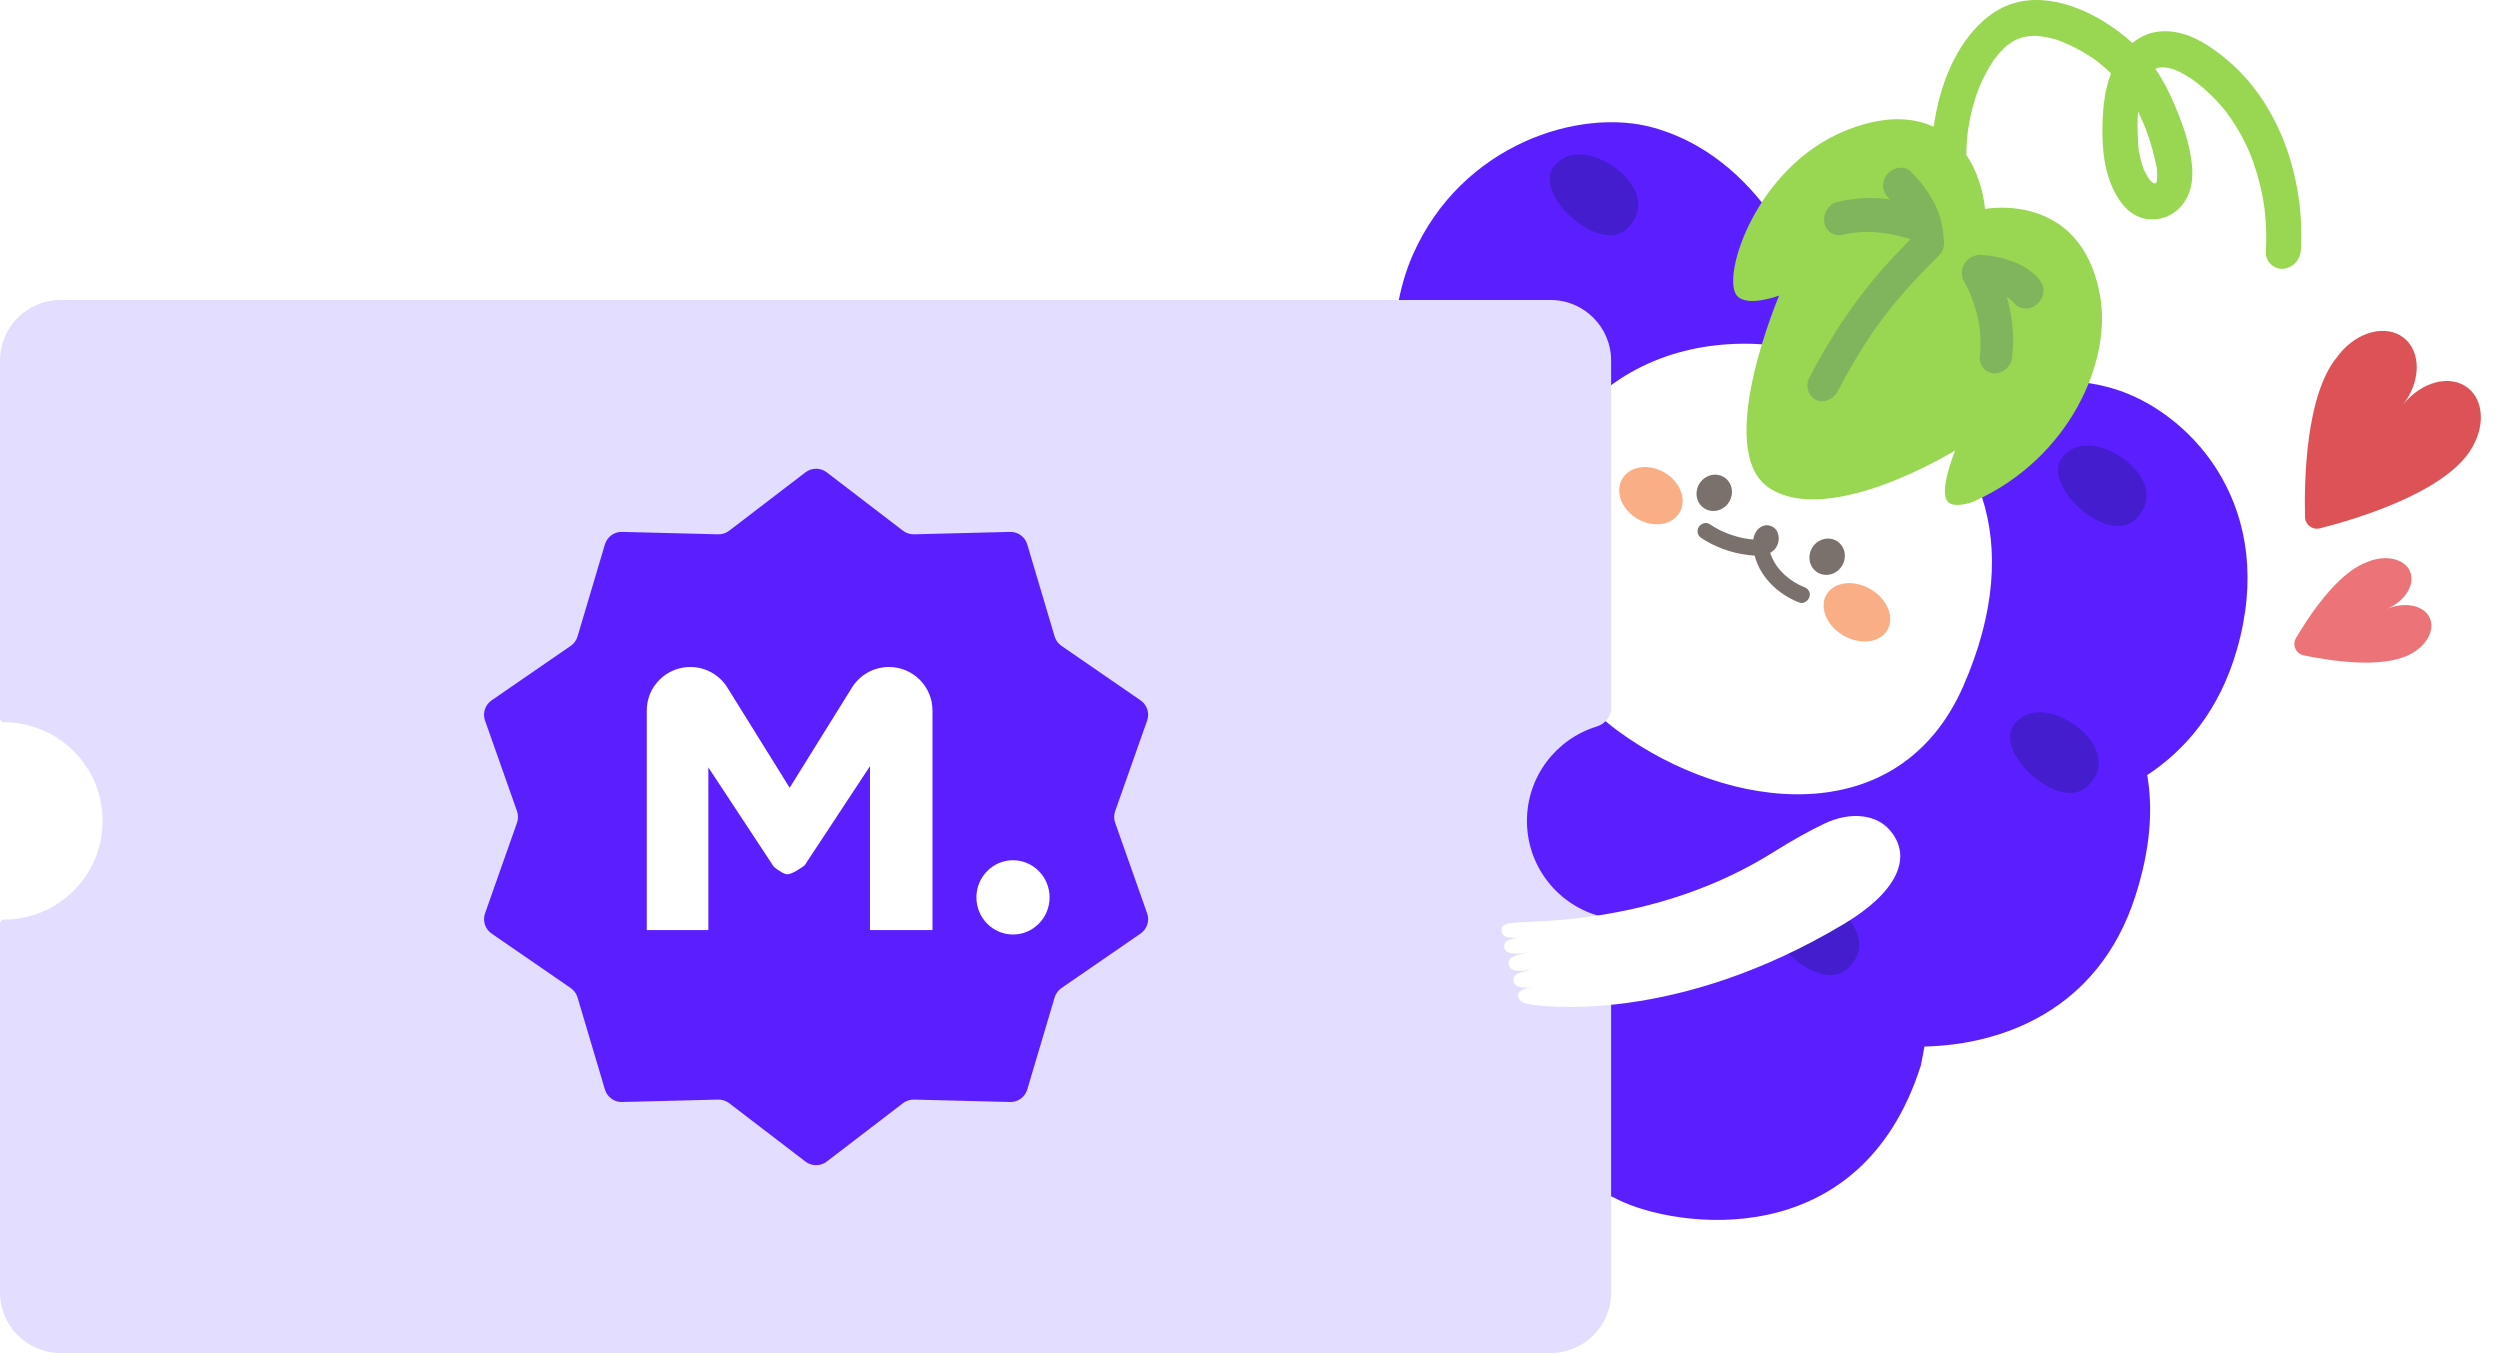 <svg width="225" height="122" viewBox="0 0 225 122" fill="none" xmlns="http://www.w3.org/2000/svg">
<g clip-path="url(#clip0_11886_206032)">
<path d="M109.48 82.585L118.04 76.049L122 91.635L108.673 107.957C107.621 109.036 99.438 113.545 98.561 113.354C97.677 113.162 90.587 106.65 87.015 102.366C86.632 101.908 85.953 100.837 86.668 100.021C87.931 98.576 93.153 100.977 95.181 99.209C97.6 97.097 102.907 88.328 109.478 82.588" fill="#FFF9E5"/>
<path d="M98.506 113.313C96.664 111.858 94.877 110.333 93.182 108.707C91.464 107.059 89.831 105.329 88.246 103.545C87.786 103.026 87.325 102.502 86.869 101.977C86.358 101.384 85.895 100.756 85.572 100.03C85.246 99.291 85.673 98.322 86.415 97.971C87.454 97.482 88.573 97.585 89.483 98.155C89.792 98.346 90.008 98.776 90.055 99.141C90.103 99.505 89.993 99.989 89.746 100.298C89.49 100.62 89.14 100.887 88.738 100.949C88.323 101.012 87.968 100.927 87.62 100.712C87.589 100.69 87.558 100.672 87.523 100.655L87.875 100.84C87.742 100.772 87.604 100.723 87.454 100.69L87.832 100.768C87.683 100.739 87.534 100.729 87.383 100.74C87.511 100.731 87.643 100.724 87.771 100.714C87.635 100.728 87.509 100.752 87.376 100.791L87.752 100.668C87.678 100.693 87.609 100.722 87.535 100.757C87.817 100.073 88.1 99.386 88.379 98.699C88.44 98.841 88.511 98.977 88.584 99.109L88.393 98.775C88.737 99.364 89.193 99.865 89.636 100.372C90.095 100.899 90.556 101.423 91.024 101.943C91.877 102.895 92.745 103.839 93.637 104.755C94.127 105.258 94.62 105.749 95.123 106.239C95.029 106.148 94.935 106.056 94.838 105.963C96.594 107.661 98.445 109.247 100.362 110.76C100.666 110.998 100.884 111.342 100.934 111.745C100.979 112.118 100.872 112.593 100.625 112.903C100.109 113.552 99.147 113.828 98.499 113.317L98.506 113.313Z" fill="#AD7F42"/>
<path d="M117.217 57.2C113.989 59.156 111.158 62.179 109.395 66.599C105.659 75.975 108.829 82.778 112.909 87.106C107.999 93.705 104.054 107.557 113.764 115.301C125.664 124.786 135.951 118.5 140.427 114.21C141.763 112.928 143.405 110.527 144.711 107.52C145.066 107.699 145.398 107.858 145.702 108.007C150.715 110.473 167.402 113.073 172.869 95.916C172.992 95.327 173.103 94.752 173.199 94.19C180.129 94.032 188.832 90.99 192.163 80.704C193.551 76.42 193.779 72.8 193.249 69.753C196.737 67.472 199.769 63.874 201.323 58.461C204.967 45.789 197.478 37.587 190.954 35.224C189.281 34.618 187.238 34.258 185.023 34.242C185.271 21.421 178.151 18.197 173.732 16.852C170.4 15.834 164.756 16.345 159.65 19.679C157.874 17.117 154.456 13.081 148.837 11.497C142.213 9.626 131.582 12.959 127.177 22.882C125.733 26.13 125.536 29.272 125.227 31.743C121.868 33.691 118.953 36.775 117.274 41.378C114.808 48.141 115.371 53.308 117.216 57.208L117.217 57.2Z" fill="#5A1EFF"/>
<path d="M186.358 44.899C186.275 44.802 184.41 42.623 185.637 41.134C187.323 39.087 190.351 40.432 191.853 41.905C193.297 43.323 193.788 45.147 192.23 46.697C190.672 48.246 187.916 46.76 186.358 44.899Z" fill="#431DCE"/>
<path d="M182.043 68.914C181.96 68.818 180.095 66.638 181.322 65.149C183.008 63.102 186.036 64.448 187.538 65.92C188.982 67.338 189.473 69.163 187.915 70.712C186.357 72.261 183.6 70.775 182.043 68.914Z" fill="#431DCE"/>
<path d="M133.799 42.427C133.716 42.331 131.85 40.151 133.078 38.663C134.764 36.615 137.791 37.961 139.293 39.433C140.738 40.852 141.229 42.676 139.671 44.225C138.113 45.775 135.356 44.288 133.799 42.427Z" fill="#431DCE"/>
<path d="M136.082 89.858C135.999 89.762 134.133 87.582 135.361 86.093C137.047 84.046 140.074 85.392 141.576 86.864C143.02 88.282 143.512 90.107 141.954 91.656C140.396 93.205 137.639 91.719 136.082 89.858Z" fill="#431DCE"/>
<path d="M160.497 85.306C160.414 85.21 158.549 83.031 159.776 81.542C161.462 79.494 164.49 80.84 165.992 82.312C167.436 83.731 167.927 85.555 166.369 87.104C164.811 88.653 162.055 87.167 160.497 85.306Z" fill="#431DCE"/>
<path d="M131.944 62.1C131.861 62.004 129.996 59.824 131.223 58.335C132.909 56.288 135.936 57.634 137.439 59.106C138.883 60.524 139.374 62.349 137.816 63.898C136.258 65.447 133.501 63.961 131.944 62.1Z" fill="#431DCE"/>
<path d="M140.614 18.713C140.531 18.617 138.665 16.437 139.893 14.948C141.579 12.901 144.606 14.247 146.108 15.719C147.552 17.137 148.044 18.962 146.486 20.511C144.928 22.06 142.171 20.574 140.614 18.713Z" fill="#431DCE"/>
<path d="M165.394 52.655C166.218 52.929 167.138 52.455 167.447 51.596C167.756 50.736 167.339 49.817 166.514 49.542C165.689 49.268 164.77 49.742 164.461 50.602C164.152 51.461 164.569 52.381 165.394 52.655Z" fill="#7A706C"/>
<path d="M155.234 46.903C156.058 47.178 156.977 46.703 157.287 45.844C157.596 44.984 157.178 44.065 156.354 43.791C155.529 43.516 154.61 43.99 154.301 44.85C153.991 45.709 154.409 46.629 155.234 46.903Z" fill="#7A706C"/>
<path d="M148.808 47.645C150.216 48.51 151.933 48.296 152.644 47.168C153.355 46.041 152.79 44.425 151.383 43.561C149.975 42.696 148.258 42.91 147.547 44.038C146.836 45.166 147.401 46.781 148.808 47.645Z" fill="#F9AE85"/>
<path d="M163.445 55.227C161.465 54.448 159.674 52.762 159.334 50.51C159.245 49.93 159.239 49.256 159.622 48.753C159.865 48.433 160.264 48.216 160.655 48.273C161.046 48.331 161.37 48.574 161.51 48.953C161.769 49.678 161.447 50.479 160.723 50.807C160.128 51.075 159.461 51.02 158.846 50.946C157.312 50.762 155.856 50.232 154.58 49.382C154.282 49.184 154.194 48.699 154.424 48.389C154.665 48.068 155.078 47.965 155.399 48.178C155.622 48.325 155.848 48.463 156.081 48.592C156.137 48.621 156.192 48.651 156.251 48.681C156.281 48.695 156.307 48.711 156.337 48.724C156.324 48.72 156.242 48.678 156.313 48.713C156.439 48.77 156.564 48.83 156.69 48.886C157.189 49.1 157.708 49.267 158.236 49.388C158.298 49.402 158.362 49.416 158.424 49.429C158.456 49.436 158.485 49.442 158.518 49.45C158.505 49.445 158.412 49.432 158.492 49.444C158.629 49.469 158.765 49.489 158.905 49.506C159.163 49.537 159.422 49.562 159.684 49.573C159.77 49.576 159.933 49.539 160.011 49.565C160.004 49.563 159.882 49.584 159.954 49.568C159.977 49.561 160.006 49.56 160.028 49.556C160.084 49.546 160.139 49.528 160.196 49.514C160.273 49.496 160.142 49.529 160.14 49.535C160.142 49.529 160.199 49.508 160.207 49.503C160.216 49.499 160.262 49.467 160.273 49.467C160.26 49.462 160.169 49.552 160.219 49.5C160.224 49.494 160.268 49.45 160.275 49.449C160.269 49.447 160.189 49.563 160.228 49.503C160.266 49.435 160.196 49.583 160.193 49.582C160.193 49.582 160.222 49.501 160.223 49.498C160.239 49.492 160.167 49.654 160.204 49.579C160.207 49.572 160.207 49.514 160.211 49.512C160.199 49.515 160.235 49.658 160.216 49.586C160.212 49.567 160.208 49.54 160.208 49.521C160.194 49.404 160.257 49.636 160.206 49.535C160.206 49.535 160.296 49.653 160.248 49.604C160.189 49.544 160.366 49.691 160.299 49.647C160.236 49.608 160.392 49.689 160.382 49.686C160.376 49.684 160.55 49.705 160.471 49.701C160.399 49.698 160.554 49.692 160.55 49.694C160.55 49.694 160.686 49.627 160.627 49.665C160.56 49.705 160.704 49.607 160.698 49.612C160.677 49.631 160.636 49.679 160.704 49.596C160.777 49.508 160.728 49.568 160.714 49.588C160.66 49.68 160.741 49.543 160.74 49.524C160.741 49.55 160.695 49.651 160.688 49.671C160.655 49.733 160.711 49.606 160.702 49.592C160.706 49.6 160.691 49.65 160.691 49.661C160.685 49.707 160.679 49.752 160.677 49.799C160.676 49.82 160.674 49.845 160.673 49.867C160.666 49.963 160.679 49.85 160.668 49.814C160.689 49.909 160.684 50.02 160.698 50.119C160.712 50.226 160.732 50.335 160.752 50.444C160.773 50.542 160.801 50.639 160.826 50.735C160.844 50.811 160.812 50.687 160.81 50.682C160.821 50.701 160.827 50.732 160.833 50.752C160.852 50.806 160.87 50.863 160.889 50.917C160.962 51.113 161.048 51.302 161.143 51.483C161.166 51.528 161.188 51.572 161.215 51.613C161.233 51.641 161.251 51.669 161.265 51.699C161.303 51.767 161.238 51.657 161.236 51.653C161.308 51.725 161.357 51.84 161.415 51.921C161.536 52.089 161.666 52.253 161.806 52.406C161.883 52.493 161.965 52.576 162.051 52.659C162.071 52.68 162.199 52.8 162.131 52.737C162.063 52.674 162.192 52.79 162.216 52.809C162.395 52.964 162.581 53.106 162.775 53.236C162.977 53.373 163.182 53.5 163.4 53.613C163.423 53.625 163.444 53.635 163.468 53.647C163.55 53.689 163.476 53.642 163.438 53.633C163.489 53.647 163.548 53.685 163.596 53.708C163.71 53.76 163.826 53.806 163.942 53.853C164.275 53.982 164.502 54.379 164.35 54.755C164.207 55.105 163.811 55.364 163.451 55.221L163.445 55.227Z" fill="#7A706C"/>
<path d="M167.366 58.157C168.867 59.059 170.652 58.87 171.353 57.735C172.054 56.6 171.406 54.948 169.905 54.046C168.404 53.143 166.619 53.332 165.918 54.467C165.217 55.603 165.865 57.255 167.366 58.157Z" fill="#F9AE85"/>
<path d="M145.69 65.838C145.176 65.462 133.394 57.124 137.646 45.097C143.493 28.564 159.979 28.965 169.116 33.994C177.901 38.83 182.497 48.529 176.693 61.76C170.886 74.994 155.567 73.051 145.687 65.836L145.69 65.838Z" fill="white"/>
<path fill-rule="evenodd" clip-rule="evenodd" d="M0 32.45C0 29.44 2.44 27 5.45 27L139.55 27C142.56 27 145 29.44 145 32.45V63.752C145 64.524 144.428 65.165 143.689 65.392C140.062 66.509 137.425 69.887 137.425 73.881C137.425 77.875 140.062 81.253 143.689 82.37C144.428 82.597 145 83.239 145 84.011V116.321C145 119.331 142.56 121.771 139.55 121.771H5.45C2.44 121.771 0 119.331 0 116.321L0 83.106C0 82.915 0.159 82.762 0.351 82.762C5.256 82.762 9.232 78.786 9.232 73.881C9.232 68.977 5.256 65.001 0.351 65.001C0.159 65.001 0 64.848 0 64.656L0 32.45Z" fill="#E3DDFF"/>
<g filter="url(#filter0_d_11886_206032)">
<path d="M72.491 42.51C73.056 42.078 73.84 42.078 74.404 42.51L81.267 47.764C81.553 47.983 81.904 48.097 82.263 48.088L90.905 47.871C91.615 47.853 92.249 48.314 92.452 48.995L94.916 57.281C95.019 57.625 95.236 57.924 95.531 58.128L102.65 63.032C103.236 63.435 103.478 64.18 103.241 64.851L100.364 73.002C100.245 73.341 100.245 73.71 100.364 74.049L103.241 82.201C103.478 82.871 103.236 83.617 102.65 84.02L95.531 88.924C95.236 89.127 95.019 89.426 94.916 89.771L92.452 98.056C92.249 98.737 91.615 99.198 90.905 99.18L82.263 98.963C81.904 98.954 81.553 99.069 81.267 99.287L74.404 104.542C73.84 104.974 73.056 104.974 72.491 104.542L65.628 99.287C65.343 99.069 64.991 98.954 64.632 98.963L55.99 99.18C55.28 99.198 54.646 98.737 54.443 98.056L51.979 89.771C51.877 89.426 51.66 89.127 51.364 88.924L44.245 84.02C43.66 83.617 43.417 82.871 43.654 82.201L46.531 74.049C46.65 73.71 46.65 73.341 46.531 73.002L43.654 64.851C43.417 64.18 43.66 63.435 44.245 63.032L51.364 58.128C51.66 57.924 51.877 57.625 51.979 57.281L54.443 48.995C54.646 48.314 55.28 47.853 55.99 47.871L64.632 48.088C64.991 48.097 65.343 47.983 65.628 47.764L72.491 42.51Z" fill="#5A1EFF"/>
<path d="M94.463 80.763C94.463 82.613 92.986 84.106 91.17 84.106C89.354 84.106 87.877 82.613 87.877 80.763C87.877 78.924 89.354 77.42 91.17 77.42C92.986 77.42 94.463 78.924 94.463 80.763Z" fill="white"/>
<path fill-rule="evenodd" clip-rule="evenodd" d="M65.461 61.877C64.75 60.732 63.491 60.029 62.134 60.029C59.967 60.029 58.209 61.779 58.209 63.944V83.704H63.752V69.069L69.647 78.015C70.102 78.381 70.618 78.718 70.916 78.683C71.32 78.636 71.998 78.195 72.417 77.883L78.298 68.955V83.704H83.924V63.953C83.924 61.787 82.174 60.029 80.007 60.029C78.65 60.029 77.399 60.724 76.679 61.877L71.07 70.9L65.461 61.877Z" fill="white"/>
</g>
<path d="M163.883 51.662C164.708 51.937 165.627 51.462 165.936 50.603C166.245 49.743 165.828 48.824 165.003 48.55C164.178 48.275 163.259 48.749 162.95 49.609C162.641 50.468 163.058 51.388 163.883 51.662Z" fill="#7A706C"/>
<path d="M153.723 45.91C154.547 46.184 155.467 45.71 155.776 44.851C156.085 43.991 155.667 43.072 154.843 42.798C154.018 42.523 153.099 42.998 152.79 43.857C152.48 44.717 152.898 45.636 153.723 45.91Z" fill="#7A706C"/>
<path d="M147.298 46.652C148.705 47.517 150.422 47.303 151.133 46.175C151.844 45.047 151.279 43.432 149.872 42.567C148.464 41.703 146.747 41.916 146.036 43.044C145.326 44.172 145.89 45.787 147.298 46.652Z" fill="#F9AE85"/>
<path d="M161.935 54.232C159.954 53.454 158.163 51.768 157.823 49.516C157.734 48.935 157.728 48.262 158.111 47.758C158.355 47.438 158.753 47.221 159.144 47.279C159.535 47.336 159.859 47.58 159.999 47.959C160.258 48.684 159.936 49.485 159.212 49.812C158.617 50.081 157.95 50.026 157.335 49.952C155.801 49.767 154.345 49.237 153.07 48.388C152.771 48.19 152.683 47.704 152.913 47.394C153.154 47.073 153.567 46.97 153.888 47.183C154.111 47.331 154.337 47.468 154.57 47.597C154.626 47.627 154.681 47.656 154.74 47.687C154.77 47.7 154.796 47.716 154.826 47.73C154.813 47.726 154.731 47.684 154.802 47.718C154.928 47.775 155.053 47.835 155.179 47.892C155.678 48.106 156.197 48.272 156.725 48.394C156.787 48.407 156.851 48.421 156.913 48.435C156.945 48.442 156.974 48.448 157.007 48.455C156.994 48.451 156.901 48.438 156.981 48.45C157.119 48.474 157.254 48.494 157.395 48.512C157.652 48.543 157.911 48.568 158.173 48.578C158.259 48.581 158.422 48.545 158.5 48.571C158.493 48.569 158.371 48.59 158.443 48.574C158.466 48.567 158.495 48.565 158.517 48.562C158.573 48.551 158.628 48.533 158.685 48.52C158.762 48.501 158.631 48.534 158.629 48.541C158.631 48.534 158.688 48.513 158.696 48.509C158.705 48.504 158.751 48.472 158.762 48.472C158.749 48.468 158.658 48.558 158.708 48.505C158.713 48.5 158.757 48.456 158.764 48.455C158.758 48.453 158.678 48.568 158.717 48.508C158.755 48.441 158.685 48.589 158.682 48.588C158.682 48.588 158.711 48.506 158.712 48.503C158.728 48.497 158.656 48.659 158.694 48.584C158.696 48.578 158.696 48.519 158.7 48.517C158.688 48.521 158.724 48.664 158.705 48.592C158.701 48.572 158.697 48.545 158.697 48.527C158.683 48.409 158.746 48.642 158.695 48.541C158.695 48.541 158.785 48.659 158.737 48.61C158.678 48.55 158.855 48.697 158.788 48.652C158.725 48.613 158.881 48.694 158.871 48.691C158.865 48.689 159.039 48.711 158.96 48.706C158.888 48.704 159.044 48.698 159.039 48.7C159.039 48.7 159.175 48.632 159.116 48.671C159.049 48.711 159.193 48.612 159.187 48.618C159.167 48.636 159.125 48.685 159.193 48.602C159.267 48.513 159.217 48.573 159.203 48.594C159.149 48.685 159.23 48.548 159.229 48.53C159.23 48.556 159.184 48.657 159.177 48.676C159.144 48.738 159.2 48.611 159.191 48.597C159.195 48.606 159.181 48.656 159.18 48.667C159.174 48.712 159.168 48.758 159.166 48.804C159.165 48.826 159.163 48.851 159.162 48.872C159.156 48.969 159.168 48.856 159.157 48.819C159.179 48.914 159.173 49.026 159.187 49.125C159.201 49.232 159.221 49.341 159.241 49.45C159.262 49.548 159.29 49.645 159.315 49.741C159.333 49.816 159.301 49.692 159.299 49.688C159.31 49.706 159.316 49.737 159.323 49.758C159.342 49.812 159.359 49.869 159.379 49.922C159.451 50.118 159.537 50.307 159.632 50.489C159.655 50.533 159.677 50.577 159.704 50.619C159.722 50.647 159.74 50.675 159.754 50.705C159.792 50.772 159.727 50.663 159.725 50.659C159.797 50.73 159.846 50.845 159.904 50.927C160.025 51.095 160.155 51.258 160.296 51.411C160.372 51.499 160.454 51.581 160.54 51.664C160.56 51.686 160.688 51.805 160.62 51.742C160.552 51.679 160.681 51.795 160.705 51.815C160.884 51.969 161.07 52.111 161.264 52.242C161.466 52.379 161.671 52.506 161.889 52.619C161.913 52.63 161.933 52.641 161.957 52.652C162.039 52.694 161.965 52.648 161.927 52.639C161.978 52.652 162.037 52.69 162.085 52.713C162.199 52.766 162.315 52.812 162.431 52.858C162.764 52.988 162.992 53.385 162.839 53.761C162.696 54.111 162.3 54.369 161.94 54.227L161.935 54.232Z" fill="#7A706C"/>
<path d="M165.855 57.163C167.356 58.065 169.141 57.877 169.842 56.741C170.543 55.606 169.895 53.954 168.394 53.052C166.893 52.15 165.109 52.338 164.407 53.474C163.706 54.609 164.354 56.261 165.855 57.163Z" fill="#F9AE85"/>
<path d="M159.574 76.715C149.093 83.262 138.112 82.828 135.984 83.067C135.644 83.106 135.134 83.206 135.134 83.728C135.134 84.243 135.507 84.55 137.198 84.335C136.215 84.447 135.178 84.515 135.413 85.381C135.568 85.959 136.703 85.846 137.487 85.723C136.428 85.952 135.662 86.122 135.792 86.807C135.875 87.237 136.215 87.587 137.874 87.239C137.209 87.475 136.125 87.5 136.204 88.241C136.291 89.039 137.589 88.919 138.066 88.8C137.26 88.966 136.587 89.099 136.631 89.65C136.671 90.172 137.318 90.343 137.715 90.401C138.716 90.553 150.752 92.284 166.015 83.12C170.598 80.369 172.257 77.202 170.063 74.688C168.892 73.346 166.633 72.968 164.175 74.136C162.91 74.739 161.396 75.573 159.574 76.712L159.574 76.715Z" fill="white"/>
<path d="M216.287 36.406C217.924 34.342 220.521 33.67 222.104 34.908C223.516 36.01 223.65 38.259 222.527 40.213C222.45 40.359 222.355 40.515 222.241 40.681C219.649 44.471 211.889 46.764 208.797 47.549C208.114 47.722 207.468 47.232 207.451 46.527C207.374 43.39 207.492 35.527 210.357 32.108C210.399 32.05 210.442 31.991 210.487 31.934C212.122 29.841 214.74 29.154 216.333 30.399C217.917 31.636 217.894 34.318 216.287 36.406Z" fill="#DD5257"/>
<path d="M214.851 54.793C216.487 54.112 218.203 54.493 218.695 55.651C219.132 56.683 218.451 57.986 217.147 58.755C217.054 58.814 216.947 58.874 216.825 58.934C214.28 60.196 209.654 59.468 207.342 58.983C206.619 58.831 206.273 58.044 206.648 57.409C207.826 55.416 210.329 51.64 212.898 50.645C212.942 50.625 212.987 50.605 213.031 50.586C214.676 49.888 216.41 50.267 216.904 51.432C217.395 52.59 216.477 54.089 214.851 54.793Z" fill="#EC7478"/>
<path fill-rule="evenodd" clip-rule="evenodd" d="M174.037 11.41C172.013 10.472 169.351 10.431 166.082 11.764C158.073 15.03 154.94 24.77 156.285 26.56C157.159 27.724 160.123 26.602 160.123 26.602C160.123 26.602 154.149 40.597 159.242 43.922C164.72 47.498 175.971 40.535 175.971 40.535C175.971 40.535 174.314 44.519 175.43 45.268C175.988 45.645 177.195 45.333 177.737 45.089C186.304 41.202 190.059 32.501 189.01 26.622C187.313 17.122 178.657 18.806 178.657 18.806C178.456 16.976 177.888 15.289 176.964 13.936C176.973 13.471 176.996 13.005 177.034 12.537C177.038 12.486 177.043 12.433 177.048 12.38C177.053 12.328 177.057 12.275 177.062 12.224C177.064 12.219 177.079 12.077 177.079 12.067C177.08 12.056 177.081 12.045 177.083 12.035C177.088 11.99 177.093 11.95 177.094 11.937C177.101 11.885 177.109 11.833 177.116 11.78C177.124 11.728 177.131 11.676 177.138 11.623C177.204 11.18 177.287 10.741 177.386 10.302C177.473 9.915 177.572 9.534 177.684 9.151C177.735 8.974 177.79 8.799 177.85 8.622C177.867 8.572 177.884 8.522 177.901 8.472C177.919 8.421 177.936 8.371 177.953 8.322C177.95 8.326 177.977 8.253 178.004 8.18C178.018 8.141 178.032 8.102 178.042 8.075C178.046 8.066 178.049 8.057 178.053 8.048C178.074 7.995 178.098 7.937 178.104 7.922C178.108 7.913 178.111 7.905 178.115 7.896C178.153 7.806 178.189 7.718 178.23 7.629C178.305 7.46 178.38 7.291 178.463 7.122C178.652 6.725 178.856 6.335 179.083 5.962C179.13 5.885 179.179 5.81 179.227 5.735C179.286 5.644 179.345 5.553 179.399 5.46C179.408 5.445 179.415 5.433 179.421 5.424C179.457 5.375 179.494 5.326 179.531 5.278C179.788 4.945 180.062 4.629 180.362 4.338C180.424 4.278 180.487 4.219 180.549 4.162C180.582 4.137 180.614 4.112 180.647 4.088C180.76 4.002 180.872 3.917 180.991 3.839C181.131 3.748 181.273 3.658 181.419 3.582C181.44 3.573 181.468 3.563 181.504 3.549C181.539 3.536 181.575 3.522 181.611 3.508C181.682 3.48 181.753 3.452 181.826 3.428C181.946 3.387 182.065 3.354 182.185 3.32C182.19 3.319 182.195 3.318 182.2 3.316C182.114 3.342 182.226 3.321 182.346 3.298C182.421 3.284 182.5 3.269 182.536 3.264C182.714 3.244 182.887 3.233 183.065 3.228C183.109 3.228 183.153 3.228 183.197 3.228C183.241 3.227 183.285 3.227 183.33 3.227C183.341 3.227 183.351 3.227 183.36 3.227C183.368 3.229 183.377 3.231 183.389 3.233C183.505 3.251 183.621 3.267 183.737 3.283C183.952 3.312 184.168 3.341 184.38 3.388C184.554 3.427 184.728 3.471 184.902 3.518C184.99 3.542 185.073 3.568 185.159 3.596C185.169 3.599 185.177 3.601 185.185 3.604C185.87 3.859 186.531 4.158 187.172 4.511C187.511 4.697 187.844 4.897 188.167 5.108L188.408 5.269C188.423 5.277 188.618 5.414 188.476 5.316C188.379 5.248 188.438 5.291 188.505 5.339C188.545 5.368 188.588 5.4 188.601 5.409C188.699 5.48 188.795 5.555 188.887 5.631C189.272 5.934 189.643 6.258 189.995 6.601C189.438 8.019 189.27 9.61 189.229 11.061C189.181 12.784 189.275 14.592 189.846 16.18C190.42 17.782 191.465 19.492 193.278 19.719C194.935 19.929 196.459 18.929 197.045 17.283C197.485 16.047 197.304 14.663 197.055 13.456C196.764 12.045 196.252 10.704 195.698 9.399C195.218 8.267 194.67 7.187 193.973 6.198C193.972 6.198 193.973 6.198 193.973 6.198C193.996 6.189 194.019 6.179 194.042 6.17C194.086 6.153 194.13 6.136 194.172 6.122L194.177 6.121C194.189 6.117 194.207 6.112 194.227 6.106C194.26 6.1 194.31 6.09 194.35 6.082C194.385 6.076 194.413 6.07 194.418 6.07C194.459 6.065 194.543 6.064 194.618 6.063C194.75 6.062 194.85 6.061 194.61 6.039C194.752 6.05 194.891 6.067 195.029 6.092C195.189 6.12 195.349 6.156 195.508 6.2C195.522 6.204 195.553 6.214 195.585 6.224C195.65 6.249 195.756 6.288 195.76 6.288C196.379 6.543 196.939 6.892 197.488 7.269C197.328 7.16 197.37 7.19 197.45 7.247C197.503 7.285 197.572 7.335 197.612 7.365C197.744 7.467 197.878 7.573 198.009 7.677C198.285 7.902 198.552 8.138 198.813 8.384C199.287 8.83 199.728 9.305 200.144 9.809C200.154 9.821 200.18 9.852 200.204 9.882C200.234 9.92 200.276 9.971 200.289 9.987C200.379 10.104 200.467 10.223 200.554 10.343C200.765 10.633 200.965 10.935 201.157 11.237C201.518 11.812 201.85 12.414 202.146 13.031C202.22 13.184 202.294 13.343 202.363 13.498C202.37 13.515 202.381 13.54 202.393 13.568C202.446 13.69 202.524 13.871 202.455 13.701C202.589 14.03 202.715 14.359 202.832 14.694C203.06 15.35 203.256 16.023 203.42 16.705C203.579 17.368 203.706 18.039 203.801 18.719C203.773 18.53 203.782 18.601 203.797 18.718C203.809 18.809 203.824 18.929 203.828 18.973C203.847 19.149 203.866 19.325 203.88 19.502C203.912 19.855 203.933 20.21 203.948 20.567C203.976 21.278 203.969 21.988 203.929 22.703C203.883 23.551 204.707 24.293 205.523 24.188C206.421 24.071 207.038 23.349 207.085 22.44C207.431 15.921 205.086 9.132 200.198 5.187C198.923 4.16 197.474 3.181 195.814 2.895C194.962 2.749 194.016 2.779 193.173 3.119C192.707 3.308 192.289 3.562 191.913 3.87C191.132 3.149 190.282 2.511 189.364 1.948C186.47 0.174 182.479 -1.04 179.24 1.273C176.096 3.518 174.521 7.751 174.037 11.41ZM192.424 10.029C192.493 10.174 192.561 10.319 192.629 10.466C192.702 10.629 192.774 10.792 192.845 10.957C192.874 11.022 192.902 11.087 192.931 11.153C192.937 11.167 192.943 11.181 192.949 11.194C192.963 11.228 192.977 11.261 192.99 11.295C193.053 11.447 193.113 11.603 193.171 11.757C193.581 12.835 193.86 13.924 194.101 15.057C194.104 15.082 194.107 15.107 194.11 15.131C194.113 15.154 194.116 15.176 194.119 15.198C194.132 15.325 194.141 15.454 194.145 15.585C194.148 15.695 194.15 15.8 194.149 15.911C194.149 15.938 194.144 16.007 194.139 16.074C194.136 16.116 194.134 16.157 194.132 16.188C194.124 16.237 194.116 16.282 194.113 16.299C194.102 16.343 194.089 16.388 194.076 16.432C194.076 16.433 194.076 16.435 194.075 16.436C194.06 16.443 194.043 16.453 194.027 16.466C193.99 16.472 193.952 16.489 193.926 16.506C193.922 16.506 193.917 16.507 193.912 16.508C193.893 16.504 193.872 16.501 193.853 16.498L193.735 16.438C193.734 16.437 193.733 16.436 193.731 16.436C193.689 16.399 193.649 16.362 193.656 16.368C193.603 16.32 193.55 16.268 193.501 16.214C193.487 16.199 193.455 16.157 193.425 16.117C193.412 16.1 193.399 16.083 193.389 16.069C193.375 16.048 193.362 16.027 193.348 16.006C193.32 15.964 193.293 15.922 193.268 15.879C193.183 15.739 193.106 15.592 193.032 15.446C193.014 15.408 192.996 15.37 192.979 15.332C192.967 15.306 192.955 15.281 192.943 15.256C192.94 15.248 192.937 15.239 192.934 15.23C192.874 15.066 192.817 14.904 192.766 14.737C192.666 14.408 192.582 14.07 192.521 13.727C192.513 13.686 192.507 13.644 192.5 13.603C192.496 13.578 192.492 13.554 192.488 13.53C192.488 13.525 192.487 13.52 192.487 13.515C192.471 13.341 192.455 13.166 192.442 12.994C192.385 12.193 192.361 11.379 192.394 10.57C192.402 10.391 192.412 10.21 192.424 10.029ZM192.479 13.478C192.48 13.483 192.482 13.491 192.483 13.501C192.482 13.493 192.481 13.485 192.479 13.478ZM192.493 13.578C192.496 13.61 192.499 13.638 192.5 13.644C192.5 13.65 192.498 13.634 192.493 13.578ZM193.753 16.455C193.767 16.466 193.78 16.478 193.791 16.486C193.709 16.47 193.642 16.463 193.794 16.489C193.807 16.499 193.815 16.505 193.816 16.504C193.819 16.502 193.816 16.497 193.81 16.492C193.815 16.492 193.82 16.493 193.827 16.494C193.82 16.493 193.814 16.491 193.808 16.49C193.797 16.48 193.776 16.468 193.753 16.455ZM193.864 16.504L193.883 16.513C193.885 16.513 193.887 16.512 193.89 16.512C193.882 16.509 193.873 16.506 193.864 16.504ZM193.907 16.52C193.906 16.521 193.904 16.523 193.903 16.524L193.915 16.53C193.916 16.527 193.913 16.523 193.907 16.52ZM193.975 16.535C193.973 16.534 193.971 16.532 193.968 16.53C193.972 16.524 193.976 16.519 193.98 16.513C193.998 16.506 194.017 16.498 194.037 16.491C194.038 16.491 194.039 16.491 194.04 16.491C194.016 16.506 193.992 16.522 193.975 16.535Z" fill="#99D651"/>
<path fill-rule="evenodd" clip-rule="evenodd" d="M180.825 26.858C181.026 27.016 181.211 27.191 181.376 27.389L181.381 27.387C181.627 27.681 182.07 27.775 182.446 27.759C182.835 27.741 183.199 27.522 183.479 27.239C183.758 26.959 183.922 26.491 183.917 26.112C183.913 25.688 183.735 25.383 183.485 25.083C183.166 24.706 182.774 24.421 182.369 24.146C182.043 23.929 181.688 23.751 181.318 23.607C180.413 23.251 179.471 23.022 178.485 22.956C178.232 22.909 177.978 22.93 177.727 23.018L177.653 23.055C177.531 23.095 177.41 23.15 177.295 23.219C176.967 23.419 176.698 23.827 176.606 24.201C176.514 24.576 176.574 24.999 176.757 25.316C176.985 25.706 177.185 26.112 177.365 26.529C177.734 27.452 178.004 28.422 178.16 29.42C178.258 30.223 178.279 31.036 178.21 31.851C178.155 32.102 178.159 32.349 178.224 32.589L178.368 32.935C178.551 33.281 178.91 33.486 179.277 33.574C179.621 33.656 180.069 33.542 180.375 33.34C180.664 33.148 181.021 32.72 181.064 32.357C181.161 31.531 181.219 30.722 181.166 29.901C181.097 28.826 180.912 27.758 180.616 26.731C180.687 26.771 180.757 26.814 180.825 26.858ZM180.994 26.971L181.012 26.985C181.006 26.98 181 26.976 180.994 26.971ZM178.219 31.822L178.22 31.822L178.227 31.759L178.219 31.822ZM178.188 29.606L178.196 29.661C178.193 29.642 178.191 29.624 178.188 29.606ZM177.307 26.385C177.299 26.367 177.291 26.348 177.283 26.329L177.307 26.385Z" fill="#80B45D"/>
<path fill-rule="evenodd" clip-rule="evenodd" d="M169.768 28.234C171.149 26.453 172.68 24.8 174.275 23.218C174.344 23.164 174.408 23.106 174.464 23.045C174.489 23.017 174.513 22.989 174.536 22.96L174.55 22.947L174.549 22.944L174.556 22.935C174.842 22.652 174.964 22.23 174.974 21.842C174.978 21.701 174.956 21.564 174.915 21.435C174.908 20.969 174.84 20.508 174.738 20.063C174.331 18.282 173.228 16.705 171.997 15.461C171.429 14.888 170.492 15.026 169.912 15.608C169.635 15.885 169.473 16.333 169.477 16.724C169.481 17.116 169.647 17.483 169.907 17.745C169.971 17.81 170.034 17.876 170.097 17.943C168.501 17.733 166.849 17.794 165.255 18.211C164.873 18.312 164.559 18.651 164.358 18.99C164.147 19.349 164.132 19.792 164.215 20.155C164.298 20.519 164.594 20.863 164.91 21.024C165.269 21.208 165.641 21.191 166.035 21.089C166.094 21.074 166.153 21.06 166.211 21.046C167.013 20.893 167.821 20.852 168.621 20.881C169.718 20.956 170.799 21.161 171.832 21.496C171.871 21.51 171.909 21.524 171.948 21.539C171.259 22.228 170.586 22.929 169.93 23.652C168.538 25.186 167.262 26.816 166.088 28.528C164.893 30.27 163.837 32.103 162.851 33.969C162.451 34.727 162.728 35.58 163.389 35.962C164.051 36.344 164.988 35.964 165.362 35.262C166.384 33.329 167.481 31.434 168.727 29.637C169.066 29.162 169.411 28.693 169.768 28.234ZM171.723 21.456C171.687 21.444 171.651 21.431 171.615 21.419L171.723 21.456Z" fill="#80B45D"/>
</g>
<defs>
<filter id="filter0_d_11886_206032" x="-20.081" y="-20.003" width="187.058" height="187.057" filterUnits="userSpaceOnUse" color-interpolation-filters="sRGB">
<feFlood flood-opacity="0" result="BackgroundImageFix"/>
<feColorMatrix in="SourceAlpha" type="matrix" values="0 0 0 0 0 0 0 0 0 0 0 0 0 0 0 0 0 0 127 0" result="hardAlpha"/>
<feOffset/>
<feGaussianBlur stdDeviation="30.89"/>
<feComposite in2="hardAlpha" operator="out"/>
<feColorMatrix type="matrix" values="0 0 0 0 1 0 0 0 0 1 0 0 0 0 1 0 0 0 0.5 0"/>
<feBlend mode="normal" in2="BackgroundImageFix" result="effect1_dropShadow_11886_206032"/>
<feBlend mode="normal" in="SourceGraphic" in2="effect1_dropShadow_11886_206032" result="shape"/>
</filter>
<clipPath id="clip0_11886_206032">
<rect width="225" height="122" fill="white"/>
</clipPath>
</defs>
</svg>
